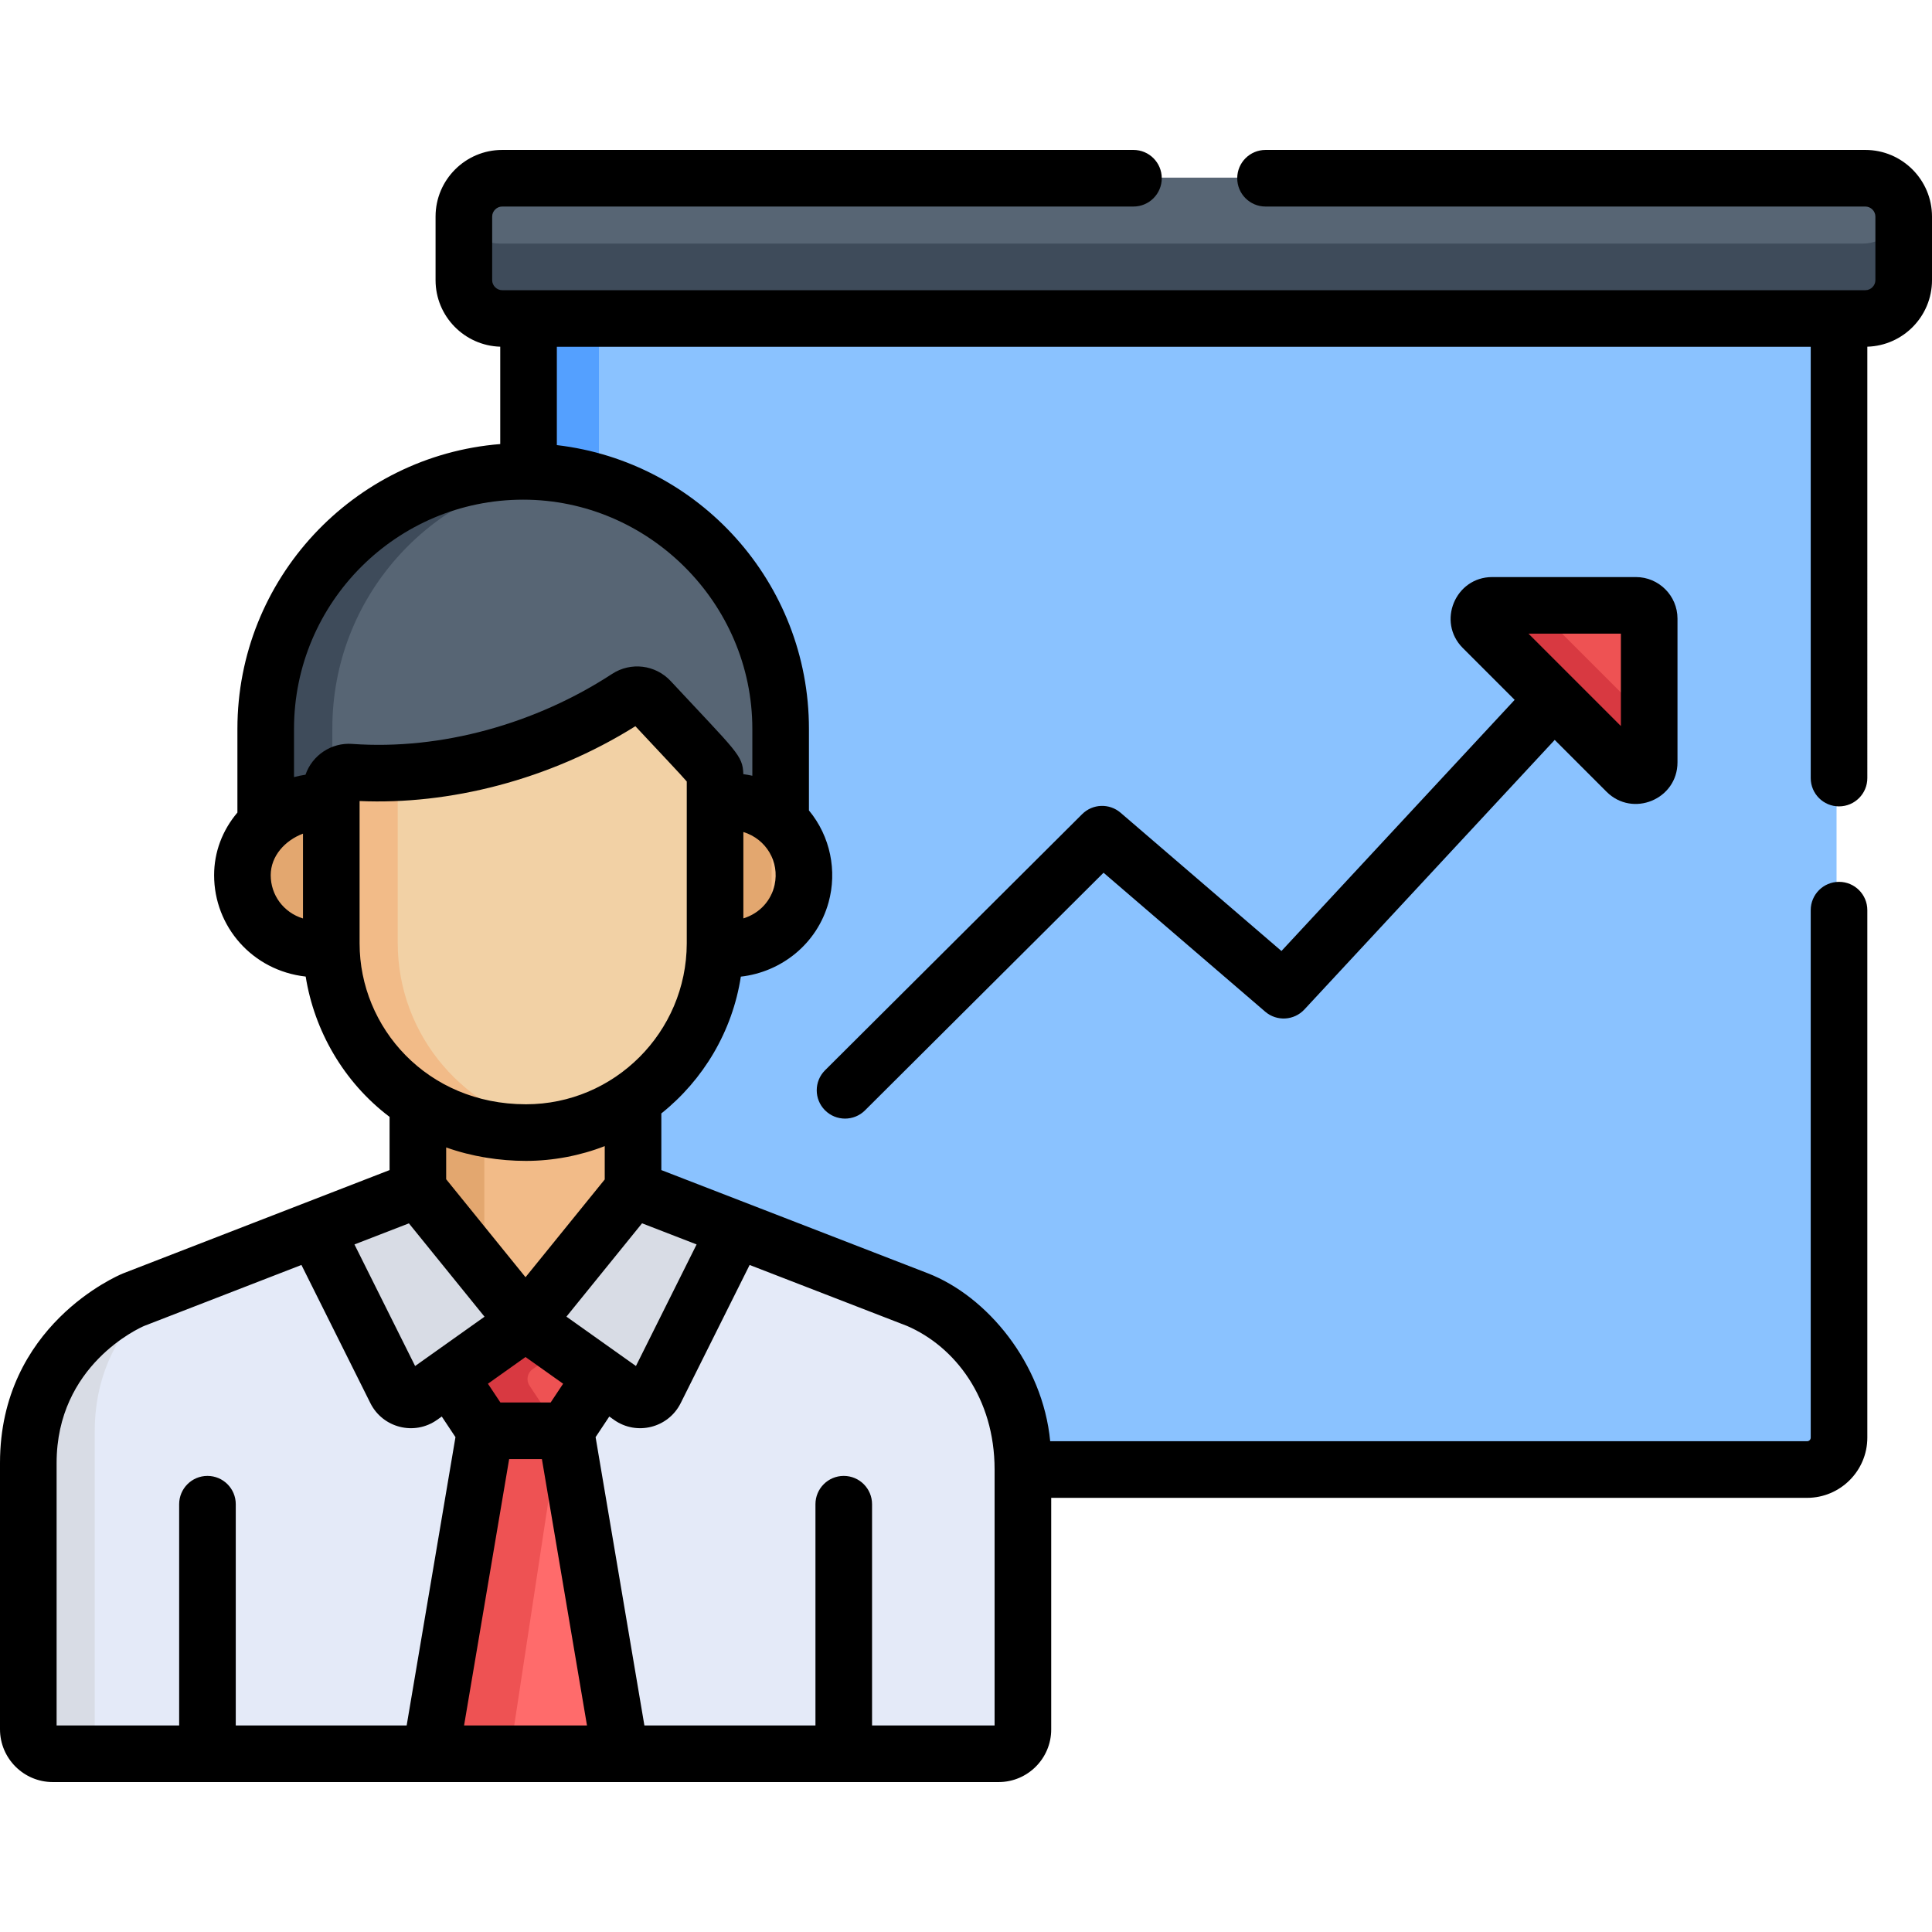 <svg xmlns="http://www.w3.org/2000/svg" xmlns:xlink="http://www.w3.org/1999/xlink" id="Layer_1" width="512" height="512" x="0" y="0" enable-background="new 0 0 511.969 511.969" version="1.1" viewBox="0 0 511.969 511.969" xml:space="preserve"><g><g><path fill="#8AC2FF" d="M139.405,81.248c0,12.9,0,284.146,0,299.558c0,4.674,3.789,8.463,8.463,8.463 c4.628,0,325.199,0,330.344,0c4.674,0,8.463-3.789,8.463-8.463c0-15.413,0-286.66,0-299.558H139.405z"/><path fill="#54A0FF" d="M158.724,380.806c0-15.412,0-286.658,0-299.558h-19.318c0,12.9,0,284.146,0,299.558 c0,4.674,3.789,8.463,8.463,8.463c0.658,0,7.706,0,19.318,0C162.513,389.269,158.724,385.48,158.724,380.806z"/><path fill="#576574" d="M137.983,124.757c-37.681,0-68.226,30.545-68.226,68.226v26.999 c4.56-4.227,11.047-6.524,17.379-5.678v-3.4c0-2.703,2.308-4.837,4.983-4.635c26.378,1.895,53.223-6.487,73.521-19.747 c1.895-1.238,4.404-0.93,5.944,0.725c17.353,18.653,17.248,17.931,17.248,20.366v6.676c6.941-1.04,13.098,1.105,17.376,5.082 v-26.388C206.209,155.302,175.665,124.757,137.983,124.757z"/><g><path fill="#3E4B5A" d="M88.07,192.983c0-34.574,25.721-63.121,59.07-67.597c-2.997-0.402-6.049-0.629-9.156-0.629 c-37.681,0-68.226,30.545-68.226,68.226v26.999c4.56-4.227,11.047-6.524,17.379-5.678v-3.4c0-1.05,0.351-2.011,0.933-2.785 V192.983z"/></g><path fill="#F2BB88" d="M187.929,211.578v37.374c0,0.405-0.021,0.805-0.031,1.209c13.226,2.003,23.584-7.554,23.584-19.29 C211.483,219.111,201.116,209.602,187.929,211.578z"/><path fill="#F2BB88" d="M88.04,248.952v-37.36c-11.514-1.538-23.554,7.299-23.554,19.278 c0,11.721,10.335,21.295,23.583,19.29C88.06,249.757,88.04,249.356,88.04,248.952z"/><path fill="#E3A76F" d="M204.475,215.932c-4.227-3.506-10.042-5.329-16.546-4.355v37.374c0,0.405-0.021,0.805-0.031,1.209 c6.524,0.988,12.347-0.84,16.577-4.352V215.932z"/><path fill="#E3A76F" d="M88.04,245.811c-4.347-3.609-7.008-8.997-7.008-14.94c0-5.783,2.81-10.829,7.008-14.333v-4.945 c-11.514-1.538-23.554,7.299-23.554,19.279c0,11.721,10.335,21.294,23.583,19.29c-0.01-0.403-0.029-0.805-0.029-1.208V245.811z"/><path fill="#F2BB88" d="M138.71,298.17c-11.022,0-20.709-3.026-28.631-8.088v26.776l28.509,35.19l28.508-35.19v-27.531 C159.02,294.898,149.242,298.17,138.71,298.17z"/><path fill="#E3A76F" d="M128.337,297.227c-6.797-1.261-12.928-3.739-18.258-7.145v26.776l18.258,22.536V297.227z"/><path fill="#E4EAF8" d="M242.514,344.258l-75.418-29.208l-28.508,35.19l-28.509-35.19L34.74,344.258 c0,0-27.894,11.468-27.894,43.267v70.959c0,3.584,2.905,6.489,6.489,6.489h250.642c3.553,0,6.433-2.88,6.433-6.433v-71.016 C270.409,355.726,242.514,344.258,242.514,344.258z"/><g><path fill="#D8DCE5" d="M25.103,458.484v-79.176c0-21.817,13.129-34.062,21.372-39.601l-11.736,4.55 c0,0-27.894,11.468-27.894,43.267v70.96c0,3.584,2.905,6.489,6.489,6.489h18.258C28.008,464.973,25.103,462.068,25.103,458.484z"/></g><path fill="#F2D1A5" d="M171.585,185.44c-1.54-1.655-4.049-1.963-5.944-0.725c-20.297,13.26-47.143,21.642-73.521,19.747 c-2.676-0.203-4.983,1.932-4.983,4.635v40.759c0,26.196,20.526,50.122,51.574,50.122c27.638,0,50.123-22.485,50.123-50.122v-44.05 C188.833,203.371,188.938,204.092,171.585,185.44z"/><g><path fill="#F2BB88" d="M105.394,249.856v-45.288c-4.416,0.235-8.852,0.212-13.274-0.105 c-2.675-0.203-4.983,1.932-4.983,4.635v40.759c0,26.196,20.526,50.122,51.574,50.122c2.864,0,5.669-0.255,8.403-0.718 C123.464,295.249,105.394,274.629,105.394,249.856z"/></g><path fill="#D8DCE5" d="M173.01,368.322l21.318-42.725l-27.232-10.546l-28.508,35.19l27.795,19.74 C168.632,371.578,171.777,370.791,173.01,368.322z"/><path fill="#D8DCE5" d="M104.205,368.322l-21.318-42.725l27.232-10.546l28.508,35.19l-27.795,19.74 C108.582,371.578,105.438,370.791,104.205,368.322z"/><path fill="#EE5253" d="M138.624,350.264v-0.024l-0.017,0.012l-0.017-0.012v0.024l-20.216,14.358l9.556,14.382 c7.707,0,13.646,0,21.355,0l9.556-14.382L138.624,350.264z"/><path fill="#D83941" d="M148.724,357.437l-10.099-7.173v-0.024l-0.017,0.012l-0.017-0.012v0.024l-20.216,14.358 l9.556,14.382c7.435,0,13.209,0,20.233,0l-7.846-11.809c-0.953-1.434-0.595-3.365,0.809-4.362L148.724,357.437z"/><g><path fill="#FF6B6B" d="M114.859,464.973h47.497l-13.071-85.969c-7.707,0-13.646,0-21.355,0L114.859,464.973z"/><path fill="#EE5253" d="M127.93,379.004l-13.071,85.969h20.233l13.071-85.969 C141.109,379.004,135.393,379.004,127.93,379.004z"/></g><path fill="#576574" d="M493.659,47.08H132.423c-5.585,0-10.155,4.57-10.155,10.155v16.857 c0,5.585,4.57,10.155,10.155,10.155h361.236c5.585,0,10.155-4.57,10.155-10.155V57.235C503.814,51.65,499.244,47.08,493.659,47.08 z"/><path fill="#3E4B5A" d="M493.659,64.55H132.423c-5.102,0-9.345-3.817-10.043-8.735c-0.066,0.465-0.112,0.937-0.112,1.42 v16.857c0,5.585,4.57,10.155,10.155,10.155h361.236c5.585,0,10.155-4.57,10.155-10.155V57.235c0-0.483-0.046-0.955-0.112-1.42 C503.004,60.733,498.761,64.55,493.659,64.55z"/><path fill="#EE5253" d="M436.37,163.784c0-1.943-1.575-3.518-3.518-3.518l-38.073,0c-3.134,0-4.704,3.79-2.488,6.006 l38.073,38.073c2.216,2.216,6.006,0.647,6.006-2.488V163.784z"/><path fill="#D83941" d="M412.291,166.271c-2.216-2.216-0.647-6.006,2.488-6.006h18.074h0h-38.073 c-3.134,0-4.704,3.79-2.488,6.006l38.073,38.073c2.216,2.216,6.006,0.647,6.006-2.488v-11.506L412.291,166.271z"/></g><g><path d="M296.946,215.369c-2.971-2.552-7.406-2.392-10.182,0.375l-68.126,67.866c-2.935,2.923-2.943,7.672-0.021,10.606 c2.926,2.937,7.675,2.942,10.606,0.021l63.209-62.967l42.84,36.819c3.055,2.625,7.641,2.369,10.385-0.584l66.331-71.432 l13.727,13.726c6.921,6.924,18.81,2.034,18.81-7.79v-38.074c0-6.075-4.943-11.018-11.019-11.018h-38.073 c-9.791,0-14.725,11.876-7.791,18.809l13.732,13.732l-61.798,66.551L296.946,215.369z M429.525,167.917v24.479l-24.479-24.479 H429.525z"/><path d="M494.313,39.731H335.36c-4.143,0-7.5,3.358-7.5,7.5s3.357,7.5,7.5,7.5h158.953c1.439,0,2.655,1.216,2.655,2.655v16.857 c0,1.439-1.216,2.655-2.655,2.655c-19.22,0-342.099,0-361.236,0c-1.439,0-2.655-1.216-2.655-2.655V57.386 c0-1.439,1.216-2.655,2.655-2.655H300.36c4.143,0,7.5-3.358,7.5-7.5s-3.357-7.5-7.5-7.5H133.077 c-9.735,0-17.655,7.92-17.655,17.655v16.857c0,9.561,7.644,17.352,17.139,17.629v25.801 c-38.921,3.109-69.648,35.753-69.648,75.461v22.189c-4.007,4.73-6.175,10.496-6.175,16.602c0,13.576,10.109,25.275,24.267,26.858 c2.269,14.25,9.989,27.939,22.229,37.184v14.097l-70.55,27.351c-0.047,0.018-0.094,0.037-0.141,0.056 C31.214,338.019,0,351.27,0,387.676v70.573c0,7.713,6.275,13.989,13.989,13.989c10.53,0,239.138,0,250.642,0 c7.683,0,13.933-6.25,13.933-13.933V396.92h200.304c8.803,0,15.964-7.161,15.964-15.963V241.184c0-4.142-3.357-7.5-7.5-7.5 s-7.5,3.358-7.5,7.5v139.773c0,0.531-0.433,0.963-0.964,0.963H278.295c-1.968-20.664-16.727-38.421-32.417-44.504l-70.627-27.352 v-15.012c11.12-8.876,18.838-21.76,21.067-36.251c10.723-1.215,20.204-8.651,23.252-19.689c2.286-8.279,0.512-17.451-5.205-24.354 v-21.623c0-38.762-29.17-70.794-66.804-75.186v-26.05h332.271v114.285c0,4.142,3.357,7.5,7.5,7.5s7.5-3.358,7.5-7.5V91.872 c9.495-0.277,17.138-8.068,17.138-17.629V57.386C511.969,47.651,504.049,39.731,494.313,39.731z M80.291,243.39 c-5.17-1.586-8.554-6.217-8.554-11.464c0-5.095,3.808-9.231,8.554-11.016V243.39z M108.356,324.181l20.042,24.739 c-8.651,6.144-17.462,12.404-18.394,13.066l-16.075-32.218L108.356,324.181z M139.261,338.453l-21.028-25.957v-8.435 c6.816,2.442,14.223,3.569,21.132,3.569c7.167,0,14.422-1.393,20.886-3.918v8.834L139.261,338.453z M149.224,366.679l-3.306,4.976 h-13.312l-3.307-4.976l9.962-7.075L149.224,366.679z M107.763,457.238H62.476v-58.632c0-4.142-3.357-7.5-7.5-7.5 s-7.5,3.358-7.5,7.5v58.632H15v-69.562c0-25.878,21.813-35.712,23.205-36.313l41.674-16.156l18.27,36.615v0 c3.275,6.561,11.661,8.7,17.682,4.424l1.234-0.876l3.63,5.464L107.763,457.238z M122.976,457.238l11.946-70.583h8.681 l11.946,70.583H122.976z M240.361,351.365c12.696,5.485,23.202,19.08,23.202,38.055v67.818H231.09v-58.632 c0-4.142-3.357-7.5-7.5-7.5s-7.5,3.358-7.5,7.5v58.632h-45.328l-12.932-76.405l3.63-5.463l1.235,0.877 c6.005,4.265,14.396,2.157,17.681-4.424v0l18.269-36.613L240.361,351.365z M184.595,329.768l-16.075,32.217 c0,0-18.388-13.061-18.419-13.083l20.038-24.733l3.215,1.245L184.595,329.768z M181.988,250.023 c-0.068,23.481-19.148,42.606-42.623,42.606c-0.022,0-0.043-0.002-0.065-0.002c-26.154-0.032-44.009-20.342-44.009-42.62 c0-4.662,0-33.171,0-37.736c23.666,1.039,50.24-5.52,73.08-19.829c7.345,7.881,11.869,12.611,13.617,14.65 C181.988,207.361,181.988,250.023,181.988,250.023z M205.265,234.489c-0.897,4.101-3.875,7.522-8.277,8.88v-22.893 C203.089,222.357,206.598,228.398,205.265,234.489z M199.364,193.134v12.436c-0.785-0.177-1.582-0.315-2.386-0.426 c-0.165-5.066-1.673-5.773-19.247-24.662c0,0-0.001-0.001-0.001-0.001c-4.039-4.34-10.573-5.138-15.535-1.894 c-20.103,13.133-45.152,20.251-68.854,18.547c-5.531-0.415-10.605,3.016-12.385,8.16c-1.023,0.155-2.04,0.364-3.044,0.628v-12.788 c0-33.484,27.241-60.726,60.726-60.726C171.822,132.408,199.364,159.765,199.364,193.134z"/></g></g></svg>